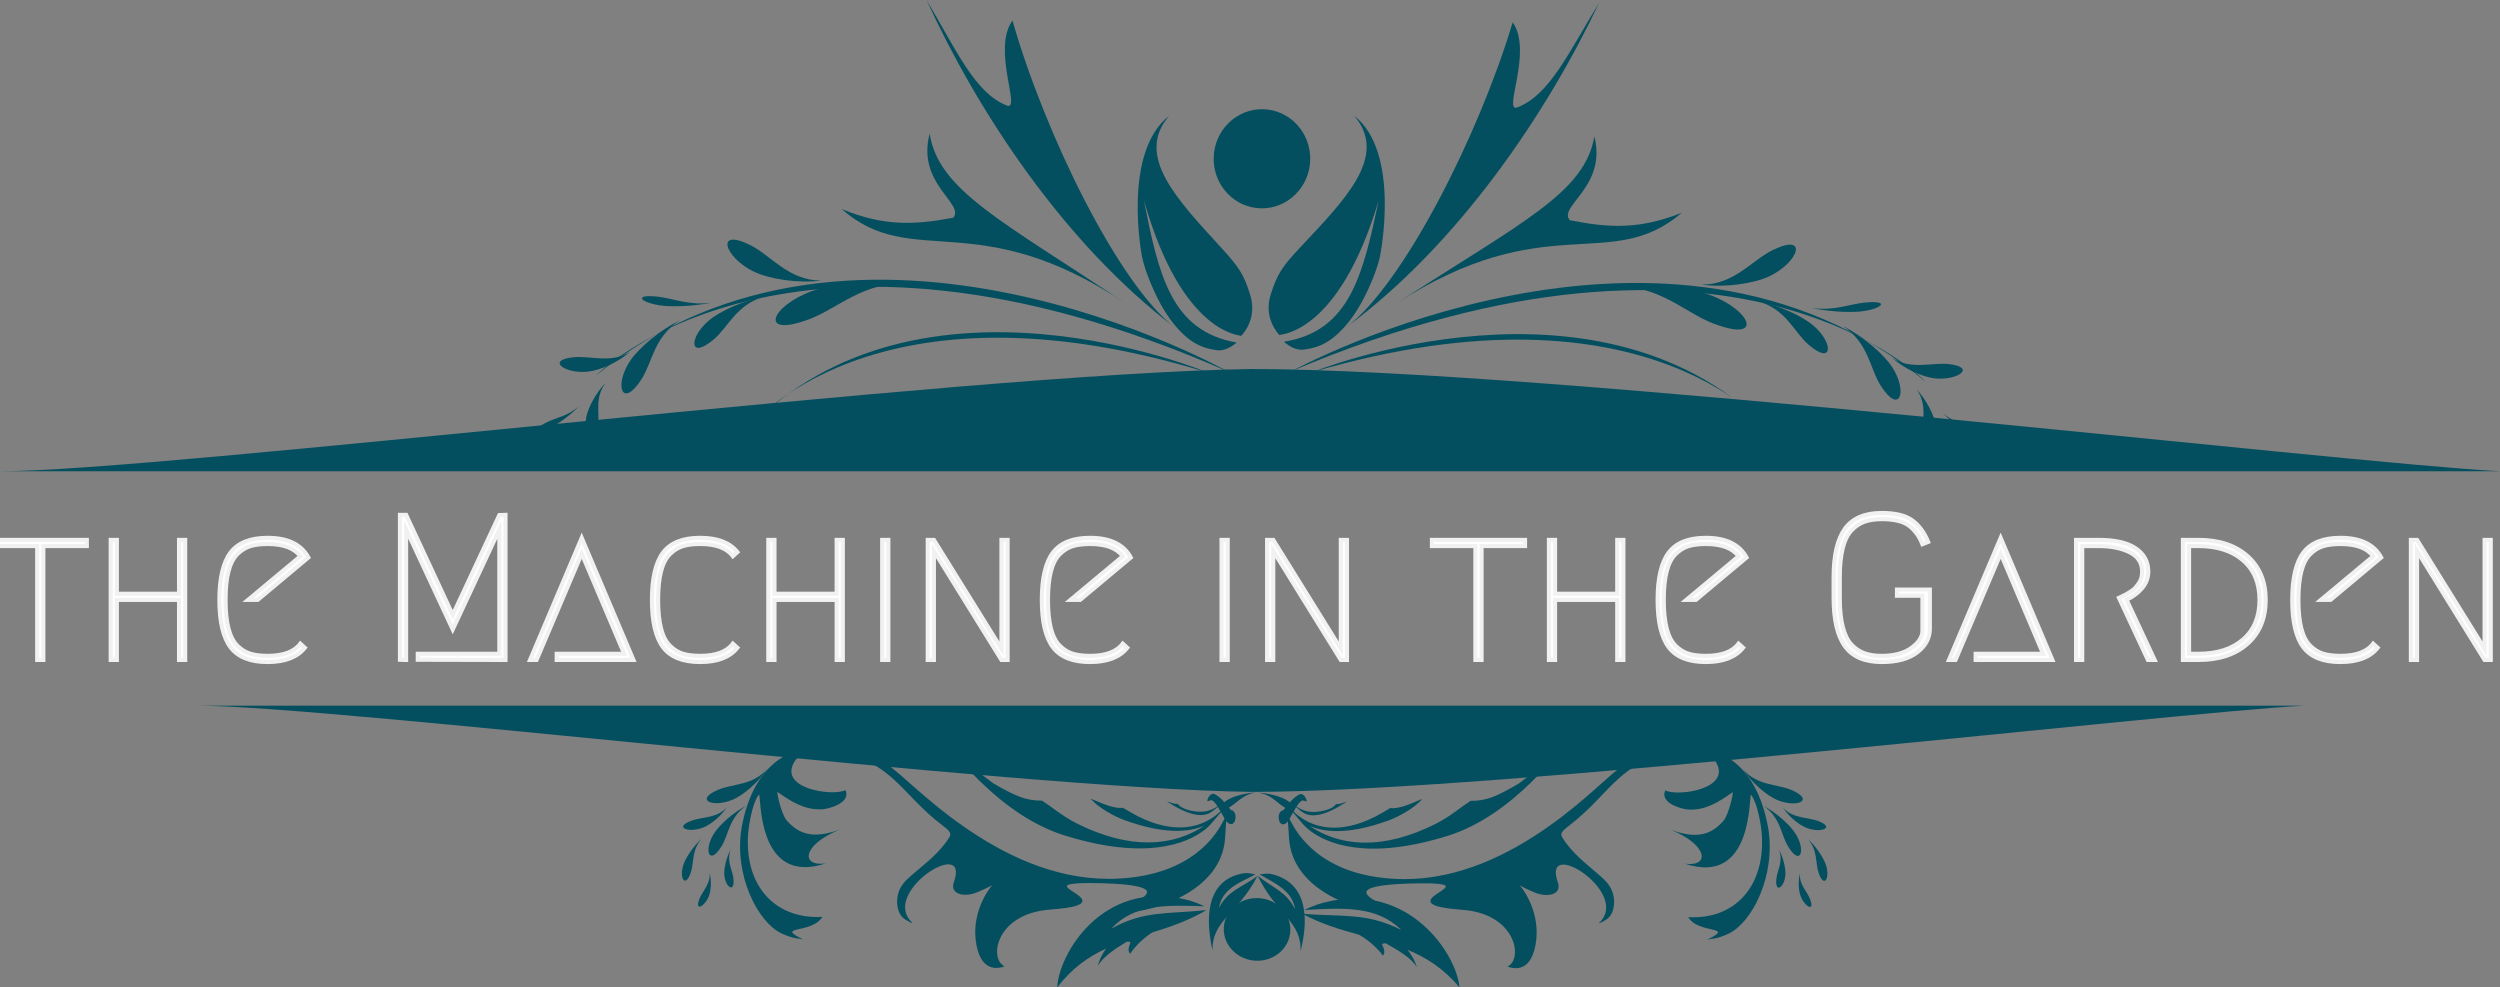 <?xml version="1.0" encoding="utf-8"?>
<!-- Generator: Adobe Illustrator 16.0.4, SVG Export Plug-In . SVG Version: 6.00 Build 0)  -->
<!DOCTYPE svg PUBLIC "-//W3C//DTD SVG 1.1//EN" "http://www.w3.org/Graphics/SVG/1.1/DTD/svg11.dtd">
<svg version="1.1" xmlns="http://www.w3.org/2000/svg" xmlns:xlink="http://www.w3.org/1999/xlink" x="0px" y="0px"
	 width="615.763px" height="243.221px" viewBox="0 0 615.763 243.221" enable-background="new 0 0 615.763 243.221"
	 xml:space="preserve">
<rect x="0" y="0" width="615.763" height="243.221" fill="#808080" stroke="none"/>
<g id="guides" display="none">
	<rect x="99.232" y="116.089" display="inline" fill="#693B17" width="5.282" height="57.6"/>
</g>
<g id="background" display="none">
	<rect x="-13.382" y="-34.485" display="inline" width="648" height="360"/>
</g>
<g id="tMitG">
	<g>
		<path fill="#FFFFFF" stroke="#F1F1F2" stroke-miterlimit="10" d="M21.395,132.975v1.53h-10.71v28.05h-1.53v-28.05h-10.71v-1.53
			H21.395z"/>
		<path fill="#FFFFFF" stroke="#F1F1F2" stroke-miterlimit="10" d="M45.619,162.555h-1.53v-14.79h-15.3v14.79h-1.53v-29.58h1.53
			v13.26h15.3v-13.26h1.53V162.555z"/>
		<path fill="#FFFFFF" stroke="#F1F1F2" stroke-miterlimit="10" d="M75.096,159.546c-1.87,2.346-4.93,3.519-9.18,3.519
			c-4.25,0-7.293-1.206-9.129-3.62c-1.836-2.414-2.754-6.307-2.754-11.68c0-5.372,0.918-9.265,2.754-11.679
			c1.836-2.414,4.878-3.621,9.129-3.621c4.929,0,8.279,1.615,10.047,4.845l-12.495,10.455h-2.397l12.903-10.761
			c-1.497-2.006-4.182-3.009-8.058-3.009c-1.701,0-3.128,0.179-4.284,0.536c-1.156,0.357-2.218,1.02-3.188,1.989
			c-0.969,0.969-1.692,2.38-2.167,4.233c-0.477,1.854-0.714,4.191-0.714,7.013c0,2.822,0.237,5.16,0.714,7.013
			c0.476,1.854,1.199,3.264,2.167,4.233c0.969,0.969,2.031,1.631,3.188,1.988c1.156,0.357,2.583,0.535,4.284,0.535
			c3.876,0,6.562-1.002,8.058-3.008L75.096,159.546z"/>
		<path fill="#FFFFFF" stroke="#F1F1F2" stroke-miterlimit="10" d="M102.891,161.024h20.094v-30.549l-11.475,24.582l-11.475-24.633
			v32.13l-1.53-0.051v-35.7h1.53l11.475,24.633l11.475-24.582l1.53-0.051v35.751l-21.624-0.051V161.024z"/>
		<path fill="#FFFFFF" stroke="#F1F1F2" stroke-miterlimit="10" d="M137.111,161.024h16.626l-10.455-24.633l-11.118,26.163h-1.632
			l12.75-30.09l12.75,30.09h-18.921V161.024z"/>
		<path fill="#FFFFFF" stroke="#F1F1F2" stroke-miterlimit="10" d="M163.325,159.444c-1.836-2.414-2.754-6.307-2.754-11.68
			c0-5.372,0.918-9.265,2.754-11.679c1.836-2.414,4.878-3.621,9.129-3.621c4.25,0,7.31,1.173,9.18,3.519l-1.122,1.02
			c-1.497-2.006-4.182-3.009-8.058-3.009c-1.701,0-3.128,0.179-4.284,0.536c-1.156,0.357-2.218,1.02-3.188,1.989
			c-0.969,0.969-1.692,2.38-2.167,4.233c-0.477,1.854-0.714,4.191-0.714,7.013c0,2.822,0.237,5.16,0.714,7.013
			c0.476,1.854,1.199,3.264,2.167,4.233c0.969,0.969,2.031,1.631,3.188,1.988c1.156,0.357,2.583,0.535,4.284,0.535
			c3.876,0,6.562-1.002,8.058-3.008l1.122,1.02c-1.87,2.346-4.93,3.519-9.18,3.519C168.203,163.064,165.161,161.858,163.325,159.444
			z"/>
		<path fill="#FFFFFF" stroke="#F1F1F2" stroke-miterlimit="10" d="M207.592,162.555h-1.53v-14.79h-15.3v14.79h-1.53v-29.58h1.53
			v13.26h15.3v-13.26h1.53V162.555z"/>
		<path fill="#FFFFFF" stroke="#F1F1F2" stroke-miterlimit="10" d="M217.281,132.975h1.53v29.58h-1.53V132.975z"/>
		<path fill="#FFFFFF" stroke="#F1F1F2" stroke-miterlimit="10" d="M228.5,162.555v-29.58h1.53l16.626,26.774v-26.774h1.53v29.58
			h-1.53l-16.626-26.826v26.826H228.5z"/>
		<path fill="#FFFFFF" stroke="#F1F1F2" stroke-miterlimit="10" d="M277.664,159.546c-1.87,2.346-4.93,3.519-9.18,3.519
			c-4.25,0-7.293-1.206-9.129-3.62c-1.836-2.414-2.754-6.307-2.754-11.68c0-5.372,0.918-9.265,2.754-11.679
			c1.836-2.414,4.878-3.621,9.129-3.621c4.929,0,8.279,1.615,10.047,4.845l-12.495,10.455h-2.397l12.903-10.761
			c-1.497-2.006-4.182-3.009-8.058-3.009c-1.701,0-3.128,0.179-4.284,0.536c-1.156,0.357-2.218,1.02-3.188,1.989
			c-0.969,0.969-1.692,2.38-2.167,4.233c-0.477,1.854-0.714,4.191-0.714,7.013c0,2.822,0.237,5.16,0.714,7.013
			c0.476,1.854,1.199,3.264,2.167,4.233c0.969,0.969,2.031,1.631,3.188,1.988c1.156,0.357,2.583,0.535,4.284,0.535
			c3.876,0,6.562-1.002,8.058-3.008L277.664,159.546z"/>
		<path fill="#FFFFFF" stroke="#F1F1F2" stroke-miterlimit="10" d="M300.868,132.975h1.53v29.58h-1.53V132.975z"/>
		<path fill="#FFFFFF" stroke="#F1F1F2" stroke-miterlimit="10" d="M312.087,162.555v-29.58h1.53l16.625,26.774v-26.774h1.531v29.58
			h-1.531l-16.625-26.826v26.826H312.087z"/>
		<path fill="#FFFFFF" stroke="#F1F1F2" stroke-miterlimit="10" d="M375.631,132.975v1.53h-10.709v28.05h-1.529v-28.05h-10.711
			v-1.53H375.631z"/>
		<path fill="#FFFFFF" stroke="#F1F1F2" stroke-miterlimit="10" d="M399.856,162.555h-1.529v-14.79h-15.301v14.79h-1.529v-29.58
			h1.529v13.26h15.301v-13.26h1.529V162.555z"/>
		<path fill="#FFFFFF" stroke="#F1F1F2" stroke-miterlimit="10" d="M429.334,159.546c-1.871,2.346-4.93,3.519-9.18,3.519
			c-4.252,0-7.293-1.206-9.129-3.62s-2.754-6.307-2.754-11.68c0-5.372,0.918-9.265,2.754-11.679
			c1.836-2.414,4.877-3.621,9.129-3.621c4.93,0,8.277,1.615,10.047,4.845l-12.496,10.455h-2.396l12.902-10.761
			c-1.496-2.006-4.182-3.009-8.057-3.009c-1.701,0-3.129,0.179-4.285,0.536s-2.219,1.02-3.188,1.989
			c-0.969,0.969-1.691,2.38-2.166,4.233c-0.477,1.854-0.715,4.191-0.715,7.013c0,2.822,0.238,5.16,0.715,7.013
			c0.475,1.854,1.197,3.264,2.166,4.233c0.969,0.969,2.031,1.631,3.188,1.988s2.584,0.535,4.285,0.535
			c3.875,0,6.561-1.002,8.057-3.008L429.334,159.546z"/>
		<path fill="#FFFFFF" stroke="#F1F1F2" stroke-miterlimit="10" d="M473.499,134.046c-0.781-1.972-1.887-3.494-3.314-4.565
			c-1.428-1.071-3.654-1.606-6.682-1.606c-1.666,0-3.094,0.213-4.283,0.638c-1.189,0.425-2.262,1.147-3.213,2.167
			c-0.953,1.02-1.666,2.491-2.143,4.412c-0.477,1.921-0.713,4.292-0.713,7.114v4.999c0,2.822,0.236,5.193,0.713,7.114
			s1.189,3.392,2.143,4.411c0.951,1.02,2.023,1.743,3.213,2.168c1.189,0.426,2.617,0.637,4.283,0.637
			c3.061,0,5.492-0.654,7.293-1.963c1.803-1.309,2.703-2.711,2.703-4.207v-8.619h-6.271v-1.53h8.107v9.639
			c0,2.278-1.027,4.216-3.084,5.813c-2.059,1.6-4.973,2.397-8.748,2.397c-4.182,0-7.207-1.282-9.076-3.851
			c-1.871-2.566-2.807-6.57-2.807-12.01v-4.999c0-5.439,0.936-9.443,2.807-12.01c1.869-2.567,4.895-3.851,9.076-3.851
			c3.367,0,5.883,0.621,7.549,1.861c1.666,1.242,2.959,3.001,3.877,5.279L473.499,134.046z"/>
		<path fill="#FFFFFF" stroke="#F1F1F2" stroke-miterlimit="10" d="M486.606,161.024h16.625l-10.455-24.633l-11.117,26.163h-1.633
			l12.75-30.09l12.75,30.09h-18.92V161.024z"/>
		<path fill="#FFFFFF" stroke="#F1F1F2" stroke-miterlimit="10" d="M523.784,147.714l6.936,14.841h-1.682l-7.141-15.3
			c0.068-0.033,0.365-0.179,0.893-0.434s0.893-0.441,1.096-0.561c0.205-0.119,0.545-0.332,1.021-0.638
			c0.475-0.306,0.832-0.603,1.07-0.893c0.238-0.288,0.502-0.628,0.791-1.02c0.287-0.39,0.5-0.833,0.637-1.326
			c0.137-0.493,0.205-1.028,0.205-1.606c0-2.142-1.021-3.723-3.061-4.743c-2.041-1.02-4.574-1.53-7.6-1.53h-4.08v28.05h-1.529
			v-29.58h5.609c4.012,0,7.047,0.697,9.104,2.091c2.057,1.395,3.086,3.298,3.086,5.712c0,1.564-0.527,2.95-1.58,4.156
			C526.504,146.142,525.245,147.068,523.784,147.714z"/>
		<path fill="#FFFFFF" stroke="#F1F1F2" stroke-miterlimit="10" d="M541.532,162.555h-3.877v-29.58h3.877
			c5.031,0,9.043,1.326,12.035,3.978s4.488,6.256,4.488,10.812c0,4.557-1.496,8.16-4.488,10.812
			C550.575,161.229,546.563,162.555,541.532,162.555z M541.532,161.024c4.59,0,8.236-1.173,10.939-3.519
			c2.703-2.347,4.055-5.593,4.055-9.741c0-4.147-1.352-7.395-4.055-9.741c-2.703-2.346-6.35-3.519-10.939-3.519h-2.346v26.52
			H541.532z"/>
		<path fill="#FFFFFF" stroke="#F1F1F2" stroke-miterlimit="10" d="M585.647,159.546c-1.871,2.346-4.93,3.519-9.18,3.519
			c-4.252,0-7.293-1.206-9.129-3.62s-2.754-6.307-2.754-11.68c0-5.372,0.918-9.265,2.754-11.679
			c1.836-2.414,4.877-3.621,9.129-3.621c4.93,0,8.277,1.615,10.047,4.845l-12.496,10.455h-2.396l12.902-10.761
			c-1.496-2.006-4.182-3.009-8.057-3.009c-1.701,0-3.129,0.179-4.285,0.536s-2.219,1.02-3.188,1.989
			c-0.969,0.969-1.691,2.38-2.166,4.233c-0.477,1.854-0.715,4.191-0.715,7.013c0,2.822,0.238,5.16,0.715,7.013
			c0.475,1.854,1.197,3.264,2.166,4.233c0.969,0.969,2.031,1.631,3.188,1.988s2.584,0.535,4.285,0.535
			c3.875,0,6.561-1.002,8.057-3.008L585.647,159.546z"/>
		<path fill="#FFFFFF" stroke="#F1F1F2" stroke-miterlimit="10" d="M593.805,162.555v-29.58h1.531l16.625,26.774v-26.774h1.531
			v29.58h-1.531l-16.625-26.826v26.826H593.805z"/>
	</g>
</g>
<g id="bottom_ornament">
	<g>
		<path fill-rule="evenodd" clip-rule="evenodd" fill="#034F5F" d="M567.579,173.81L567.579,173.81
			c-32.737,1.683-198.09,21.24-259.332,21.24l0,0l0,0l0,0l0,0l0,0c-58.864-0.791-227.379-21.333-260.062-21.24l0,0H567.579
			L567.579,173.81z"/>
		<g>
			<g>
				<path fill="#034F5F" d="M304.324,201.247c0-0.196-0.018-0.403-0.06-0.593c-0.16-0.653-0.529-1.077-0.985-1.077h-0.013
					l-0.038-0.032l-0.281-0.316c-1.195-1.453-2.212-2.786-3.666-3.575c-0.146-0.097-0.309-0.14-0.468-0.14
					c-0.649,0.017-1.196,0.692-1.448,1.579l-0.013,0.038l0.025,0.034l0.069,0.11l0.039,0.07l0.064-0.026
					c0.266-0.096,0.533-0.215,0.762-0.215c0.145,0,0.278,0.035,0.416,0.137c0.426,0.349,0.8,0.809,1.144,1.324l-0.164,0.146
					c-0.852,0.571-2.21,1.225-3.962,1.225c-1.849,0-4.784-0.592-5.695-1.988c-0.511,0.168-1.152-0.079-2.64-0.568
					c0.146,0.091,0.271,0.181,0.425,0.283c3.723,2.411,6.233,3.095,7.91,3.095c1.031,0,1.74-0.259,2.235-0.524
					c0.231-0.128,0.417-0.258,0.549-0.365l0.158-0.116l0.053-0.029l0.021-0.006l0.022-0.009l0.025-0.013l0.997-0.828
					c0.061-0.048,0.112-0.087,0.177-0.129c0.214,0.339,0.424,0.7,0.627,1.073l-0.013,0.01c-1.251,1.263-4.586,3.975-10.08,3.979
					c-3.227-0.004-7.203-0.939-11.948-3.67c-0.692-0.396-1.336-0.785-1.951-1.16c-1.93,0.206-4.169-0.609-7.952-2.257
					c1.641,2.137,5.914,4.414,8.124,5.223c5.497,2.02,9.782,2.709,13.066,2.709c3.111,0,5.316-0.629,6.816-1.3
					c-3.081,2.089-7.706,4.145-13.947,4.145c-4.939,0-10.908-1.291-17.927-4.901c-3.215-1.65-5.901-3.971-8.145-5.386
					c-4.11,0-6.58-1.146-12.004-4.271c-4.449-3.287-7.406-5.754-14.807-13.977c4.135,5.469,16.07,21.8,32.57,26.884
					c7.396,2.286,13.418,3.129,18.283,3.129c13.238-0.009,17.771-6.249,17.88-6.396l1.829-2.131
					c0.134-0.137,0.242-0.258,0.349-0.377c0.284,0.524,0.572,1.047,0.856,1.541l0.009,0.014c-0.074,0.138-0.155,0.31-0.268,0.517
					c-1.606,3.111-7.443,13.4-26.107,14.277c-0.716,0.042-1.434,0.051-2.152,0.051c-13.882,0-26.208-6.231-35.78-12.924
					c-9.584-6.691-14.709-12.493-19.293-15.619c-3.25-2.213-8.622-4.098-15.06-4.105c-8.334,0-17.339,4.222-20.278,19.943l0,0
					c-2.02,11.874,4.07,23.476,9.812,26.146c3.31,1.521,4.423,1.163,5.433,1.521c-7.44-3.542,2.14-1.314,4.616-5.597
					c-11.519,0.657-19.25-7.559-18.266-20.557c0.181-2.355,1.117-7.65,2.634-9.541c0.675-0.842-0.984,22.7,16.454,16.941
					c-6.417,0.821-5.597-4.765,3.618-8.389c-6.747,2.468-10.199,1.151-13.16-2.14c-1.411-1.57-2.601-7.277-2.308-7.072
					c3.292,2.31,6.58,4.441,10.861,4.274l0,0c1.315,0,7.396-1.476,5.853-4.733c-3.056,1.607-17.205-0.36-12.267-7.435
					c1.049-1.411,5.661-2.674,10.685-1.811c12.258,2.093,15.434,9.67,23.725,16.53c2.846,2.348,4.294,2.953,3.46,4.319
					c-2.342,3.821-6.155,6.632-8.136,8.372c-1.983,1.737-4.694,3.499-4.732,7.463l0,0c0,1.671,0.49,3.13,1.471,4.023
					c0.656,0.604,2.785,1.684,2.139,1.057c-7.719-7.385,14.479-21.366,10.371-9.857c-1.062,2.988,2.541,3.83,5.742,2.495
					c1.505-0.624,2.527-1.118,3.194-1.458c0.21-0.112,0.383-0.198,0.516-0.276c-1.157,1.209-5.927,8.025-3.529,16.188
					c1.767,6.021,6.572,3.78,6.572,3.78l0,0l0,0l0,0l0,0c0.09-0.105,0,0,0,0c-3.946-1.805-2.179-12.987,11.205-13.963
					c3.038-0.229,5.011-0.524,6.236-0.88c0.611-0.182,1.036-0.374,1.31-0.586c0.276-0.206,0.417-0.438,0.417-0.699
					c-0.009-0.358-0.266-0.698-0.631-1.038c-0.545-0.489-1.349-0.983-2.029-1.434c-0.33-0.226-0.627-0.438-0.842-0.632
					c-0.219-0.203-0.327-0.379-0.317-0.486c0-0.095,0.046-0.186,0.232-0.293c0.524-0.29,2.08-0.497,5.265-0.497
					c0.941,0,2.033,0.011,3.275,0.051c4.245,0.119,7.009,0.412,8.699,0.808c0.842,0.199,1.422,0.431,1.779,0.662
					c0.361,0.241,0.495,0.481,0.495,0.713c0,0.353-0.331,0.782-0.877,1.229c-0.799,0.646-2.029,1.303-3.044,1.865
					c-0.519,0.285-0.971,0.547-1.31,0.773c-0.167,0.112-0.305,0.215-0.403,0.319c-0.104,0.098-0.168,0.188-0.177,0.318
					c0,0.07,0.043,0.145,0.108,0.196c0.069,0.046,0.146,0.083,0.254,0.107c0.219,0.055,0.533,0.085,0.915,0.085
					c2.489,0,8.243-1.146,13.478-4.025c5.227-2.871,9.95-7.487,10.29-14.441c0.09-1.907,0.206-3.165,0.267-3.928
					c0.33,0.445,0.691,0.747,1.146,0.751c0.146,0,0.302-0.026,0.46-0.09l-0.026-0.09l0.039,0.072
					C304.079,202.579,304.324,201.927,304.324,201.247z"/>
				<path fill="#034F5F" d="M302.69,198.919c1.96-1.101,3.383-3.266,6.705-3.736l0,0c-2.397,0.096-5.291,0.848-6.777,1.678
					C299.845,198.385,299.308,200.818,302.69,198.919z"/>
				<path fill="#034F5F" d="M176.966,194.492c3.524-1.488,8.476-0.997,11.996-5.103l0,0c-2.098,3.228-5.772,6.409-8.433,7.553
					C175.586,199.057,170.88,197.045,176.966,194.492z"/>
				<path fill="#034F5F" d="M170.201,214.734c0.774-2.412,0.129-5.339,2.665-8.209l0,0c-2.038,1.857-3.941,4.651-4.54,6.478
					C167.21,216.395,168.873,218.891,170.201,214.734z"/>
				<path fill="#034F5F" d="M177.766,208.365c1.775-2.923,1.792-7.023,6.073-9.954l0,0c-3.302,1.758-6.705,4.812-8.059,7.015
					C173.261,209.524,174.723,213.407,177.766,208.365z"/>
				<path fill="#034F5F" d="M170.296,202.143c2.565-0.954,6.312-0.56,8.711-3.293l0,0c-1.389,2.158-3.954,4.265-5.879,5.003
					C169.54,205.22,165.877,203.791,170.296,202.143z"/>
				<path fill="#034F5F" d="M180.663,216.459c-0.207-2.137-1.814-4.336-0.658-7.272l0,0c-1.096,1.994-1.741,4.718-1.604,6.335
					C178.664,218.526,181.002,220.133,180.663,216.459z"/>
				<path fill="#034F5F" d="M172.276,221.397c0.731-1.896,2.812-3.766,2.499-6.44l0,0c0.494,1.831,0.386,4.292-0.16,5.723
					C173.592,223.33,170.988,224.646,172.276,221.397z"/>
			</g>
			<g>
				<path fill="#034F5F" d="M314.94,201.312c0-0.202,0.013-0.399,0.063-0.597c0.157-0.652,0.526-1.074,0.972-1.079h0.015l0.037-0.03
					l0.28-0.322c1.178-1.448,2.192-2.78,3.636-3.571c0.154-0.091,0.301-0.139,0.461-0.139c0.645,0.019,1.182,0.696,1.436,1.582
					l0.013,0.035l-0.021,0.042l-0.064,0.113l-0.043,0.06l-0.064-0.021c-0.271-0.1-0.525-0.219-0.766-0.219
					c-0.137,0-0.267,0.037-0.404,0.145c-0.422,0.341-0.791,0.807-1.131,1.324l0.168,0.138c0.834,0.573,2.178,1.22,3.921,1.22
					c1.835,0,4.744-0.584,5.647-1.977c0.507,0.166,1.142-0.085,2.617-0.575c-0.146,0.096-0.276,0.189-0.422,0.285
					c-3.691,2.413-6.175,3.094-7.843,3.094c-1.02,0-1.729-0.259-2.207-0.516c-0.234-0.134-0.42-0.267-0.558-0.366l-0.154-0.12
					l-0.052-0.026l-0.021-0.013h-0.021l-0.018-0.018l-0.997-0.832c-0.052-0.043-0.122-0.088-0.173-0.13
					c-0.216,0.34-0.426,0.696-0.627,1.07l0.013,0.021c1.238,1.265,4.556,3.967,9.984,3.972c3.211-0.005,7.151-0.937,11.858-3.671
					c0.683-0.4,1.319-0.783,1.926-1.152c1.911,0.207,4.138-0.611,7.887-2.26c-1.634,2.141-5.866,4.41-8.059,5.226
					c-5.438,2.012-9.692,2.699-12.945,2.699c-3.087,0-5.274-0.619-6.754-1.299c3.048,2.09,7.633,4.14,13.823,4.14
					c4.895,0,10.805-1.289,17.759-4.892c3.189-1.645,5.854-3.966,8.081-5.386c4.075,0,6.512-1.146,11.896-4.271
					c4.41-3.292,7.337-5.758,14.675-13.979c-4.097,5.468-15.925,21.803-32.274,26.891c-7.345,2.277-13.319,3.12-18.129,3.12
					c-13.121-0.009-17.617-6.249-17.721-6.386l-1.818-2.142c-0.119-0.131-0.239-0.247-0.347-0.369
					c-0.28,0.516-0.551,1.041-0.842,1.534c-0.01,0.005-0.014,0.013-0.014,0.013c0.073,0.139,0.158,0.311,0.256,0.525
					c1.609,3.111,7.395,13.4,25.889,14.278c0.708,0.031,1.427,0.053,2.131,0.053c13.771,0,25.98-6.243,35.477-12.934
					c9.493-6.688,14.568-12.496,19.117-15.62c3.213-2.205,8.543-4.093,14.926-4.1c8.252-0.006,17.184,4.22,20.089,19.937l0,0
					c2.016,11.877-4.027,23.48-9.722,26.141c-3.272,1.531-4.389,1.17-5.386,1.531c7.38-3.546-2.118-1.319-4.572-5.596
					c11.419,0.662,19.074-7.564,18.106-20.554c-0.18-2.359-1.104-7.659-2.607-9.54c-0.663-0.848,0.97,22.692-16.308,16.938
					c6.352,0.82,5.545-4.775-3.59-8.385c6.684,2.463,10.114,1.147,13.045-2.141c1.397-1.573,2.575-7.285,2.283-7.079
					c-3.267,2.308-6.521,4.445-10.763,4.275l0,0c-1.307,0-7.345-1.478-5.802-4.735c3.03,1.616,17.054-0.361,12.163-7.435
					c-1.044-1.411-5.618-2.669-10.594-1.812c-12.147,2.104-15.297,9.675-23.527,16.531c-2.803,2.344-4.251,2.952-3.414,4.319
					c2.318,3.821,6.1,6.632,8.061,8.373c1.959,1.745,4.646,3.498,4.692,7.464l0,0c-0.009,1.672-0.486,3.126-1.456,4.021
					c-0.658,0.605-2.765,1.685-2.129,1.066c7.659-7.393-14.355-21.375-10.271-9.86c1.049,2.986-2.528,3.825-5.704,2.488
					c-1.483-0.621-2.496-1.113-3.149-1.449c-0.225-0.11-0.378-0.205-0.524-0.288c1.146,1.202,5.879,8.029,3.503,16.191
					c-1.75,6.026-6.521,3.783-6.521,3.783l0,0l0,0l0,0l0,0c-0.082-0.108,0,0,0,0c3.914-1.807,2.166-12.99-11.106-13.966
					c-3.004-0.227-4.964-0.523-6.167-0.875c-0.61-0.181-1.032-0.379-1.302-0.59c-0.281-0.206-0.413-0.438-0.413-0.695
					c0-0.357,0.266-0.706,0.619-1.033c0.545-0.494,1.35-0.989,2.015-1.435c0.332-0.229,0.625-0.443,0.834-0.643
					c0.216-0.191,0.328-0.378,0.321-0.493c0-0.076-0.055-0.171-0.227-0.276c-0.531-0.3-2.071-0.505-5.222-0.496
					c-0.937,0-2.016,0.008-3.245,0.043c-4.212,0.12-6.949,0.421-8.626,0.812c-0.838,0.202-1.409,0.426-1.766,0.658
					c-0.354,0.239-0.486,0.48-0.486,0.713c-0.01,0.356,0.331,0.783,0.868,1.229c0.801,0.65,2.007,1.299,3.017,1.876
					c0.507,0.273,0.959,0.537,1.289,0.765c0.173,0.11,0.306,0.215,0.413,0.317c0.096,0.098,0.168,0.197,0.168,0.317
					c0,0.074-0.046,0.155-0.099,0.193c-0.069,0.052-0.147,0.086-0.264,0.111c-0.219,0.062-0.522,0.086-0.91,0.086
					c-2.458,0-8.156-1.142-13.346-4.017c-5.186-2.871-9.872-7.491-10.198-14.451c-0.099-1.898-0.207-3.163-0.274-3.92
					c-0.318,0.441-0.684,0.739-1.145,0.744c-0.138,0-0.292-0.033-0.438-0.087l0.029-0.093l-0.055,0.08
					C315.185,202.641,314.94,201.987,314.94,201.312z"/>
				<path fill="#034F5F" d="M316.56,198.979c-1.942-1.096-3.344-3.26-6.642-3.731l0,0c2.374,0.086,5.242,0.843,6.715,1.668
					C319.38,198.453,319.908,200.887,316.56,198.979z"/>
				<path fill="#034F5F" d="M441.181,194.552c-3.499-1.479-8.407-0.989-11.896-5.097l0,0c2.092,3.23,5.719,6.407,8.359,7.547
					C442.543,199.117,447.207,197.104,441.181,194.552z"/>
				<path fill="#034F5F" d="M447.877,214.795c-0.767-2.407-0.126-5.329-2.64-8.199l0,0c2.024,1.847,3.911,4.645,4.509,6.462
					C450.833,216.445,449.201,218.954,447.877,214.795z"/>
				<path fill="#034F5F" d="M440.379,208.43c-1.747-2.927-1.786-7.026-6.012-9.95l0,0c3.263,1.754,6.642,4.797,7.974,7.007
					C444.855,209.586,443.408,213.467,440.379,208.43z"/>
				<path fill="#034F5F" d="M447.786,202.211c-2.531-0.964-6.253-0.568-8.634-3.292l0,0c1.37,2.154,3.92,4.254,5.836,4.997
					C448.534,205.279,452.167,203.856,447.786,202.211z"/>
				<path fill="#034F5F" d="M437.518,216.519c0.197-2.129,1.792-4.337,0.637-7.272l0,0c1.092,1.998,1.728,4.719,1.594,6.335
					C439.491,218.586,437.17,220.194,437.518,216.519z"/>
				<path fill="#034F5F" d="M445.827,221.457c-0.734-1.892-2.794-3.755-2.476-6.438l0,0c-0.499,1.838-0.382,4.288,0.159,5.715
					C444.52,223.391,447.099,224.706,445.827,221.457z"/>
			</g>
		</g>
		<path fill-rule="evenodd" clip-rule="evenodd" fill="#034F5F" d="M291.697,221.474c2.867,0.665,4.354,1.505,4.964,1.751
			c-9.503-0.319-17.338-0.581-22.969,5.535c7.964-4.525,14.012-3.601,23.468-4.596c-4.419,2.614-8.911,4.121-13.321,5.485
			c-2.169,1.361-4.272,3.396-5.487,5.291c-1.118-1.415,0.653-2.859-0.178-2.98c-0.206-0.025-0.399-0.033-0.601-0.033
			c-3.142,1.882-5.965,3.837-7.203,6.009c0.338-1.264,0.958-2.786,2.062-4.285c-4.349,1.995-8.428,4.801-12.039,9.57
			C260.773,235.014,271.435,216.788,291.697,221.474z"/>
		<g>
			<path fill="#034F5F" d="M309.25,215.368c-4.269,2.187-8.184,3.612-9.025,8.246c2.298-4.371,5.604-4.986,9.503-7.857
				c-4.866,9.466-11.271,10.841-11.06,18.387c-1.507-6.58-2.325-17.241,7.497-19.034
				C307.599,214.847,308.918,215.381,309.25,215.368z"/>
			<path fill="#034F5F" d="M310.245,215.361c4.176,2.412,8.005,4.051,8.753,8.62c-2.185-4.416-5.441-5.224-9.228-8.275
				c4.611,9.533,10.912,11.295,10.551,18.618c1.621-6.31,2.652-16.622-7.022-19.009
				C311.876,214.963,310.577,215.397,310.245,215.361z"/>
		</g>
		<path fill="#034F5F" d="M303.705,234.214c1.453,1.434,3.486,2.363,5.742,2.423c2.27,0.062,4.341-0.757,5.846-2.109
			c1.521-1.354,2.476-3.254,2.519-5.39c0.052-2.132-0.825-4.078-2.285-5.532c-1.444-1.428-3.47-2.347-5.744-2.402
			c-2.26-0.063-4.319,0.744-5.836,2.102c-1.513,1.354-2.471,3.262-2.526,5.394C301.379,230.826,302.252,232.777,303.705,234.214z"/>
		<path fill-rule="evenodd" clip-rule="evenodd" fill="#034F5F" d="M326.317,222.253c-2.922,0.74-4.439,1.612-5.051,1.882
			c9.774-0.563,17.859-1.031,23.91,4.941c-8.397-4.318-14.592-3.249-24.391-3.99c4.667,2.5,9.361,3.892,13.96,5.147
			c2.312,1.307,4.543,3.283,5.879,5.145c1.093-1.435-0.804-2.838,0.061-2.979c0.215-0.039,0.413-0.052,0.61-0.061
			c3.322,1.811,6.323,3.688,7.684,5.824c-0.399-1.25-1.103-2.755-2.311-4.225c4.572,1.877,8.893,4.577,12.816,9.258
			C358.762,235.001,347.012,217.042,326.317,222.253z"/>
	</g>
</g>
<g id="top_ornament">
	<g>
		<g>
			<g>
				<path fill-rule="evenodd" clip-rule="evenodd" fill="#034F5F" d="M249.376,5.049c-5.121,7.123,2.251,22.376-1.396,20.942
					c-7.924-3.134-12.408-13.66-19.773-25.991c12.522,27.346,33.815,59.949,61.259,80.749
					C275.571,70.216,257.345,32.955,249.376,5.049z"/>
				<path fill-rule="evenodd" clip-rule="evenodd" fill="#034F5F" d="M207.295,51.471c17.36,15.316,33.395-1.142,69.87,23.204
					c-30.634-20.443-45.973-27.791-48.184-41.752c-3.289,12.362,8.79,17.284,5.789,20.708
					C224.943,55.476,217.52,55.7,207.295,51.471z"/>
				<g>
					<path fill="#034F5F" d="M297.538,91.791c0,0-70.841-29.869-113.327,13.814C184.211,105.604,214.574,66.268,297.538,91.791z"/>
					<path fill="#034F5F" d="M302.529,91.561c0,0-91.204-51.59-155.678,0.882C146.852,92.443,194.213,43.965,302.529,91.561z"/>
				</g>
				<path fill="#034F5F" d="M287.988,28.514L287.988,28.514c-8.631,9.933,2.181,20.832,12.994,32.704
					c4.331,4.759,5.359,6.435,6.898,11.245c2.038,6.334-2.161,10.181-2.14,10.257c-0.174-0.188-14.573-0.219-24.004-33.441
					c3.653,18.4,6.695,32.294,22.863,35.086c-1.367,1.162-3.149,2.161-4.922,1.886c-2.109-0.326-5.085-0.79-8.662-4.341
					c-4.352-4.326-6.747-9.997-8.163-13.584c-1.182-3.007-1.575-5.116-1.61-5.34C281.201,62.793,276.392,37.5,287.988,28.514
					L287.988,28.514z"/>
				<g>
					<g>
						<path fill="#034F5F" d="M199.168,78.68c7.226-2.665,13.177-9.212,24.664-8.998l0,0c-8.129-0.979-18.31,0.01-23.792,1.987
							C189.847,75.363,186.71,83.281,199.168,78.68z"/>
						<path fill="#034F5F" d="M184.883,60.418c5.098,2.568,9.337,8.672,17.414,8.693l0,0c-5.709,0.733-12.87-0.352-16.749-2.263
							C178.359,63.276,176.092,55.976,184.883,60.418z"/>
						<path fill="#034F5F" d="M175.883,83.521c3.568-3.068,5.379-8.336,12.19-10.426l0,0c-5.029,0.958-10.77,3.546-13.485,5.85
							C169.547,83.226,169.735,88.81,175.883,83.521z"/>
						<path fill="#034F5F" d="M162.148,73.085c3.842,0.438,7.462,2.212,13.108,1.473l0,0c-3.914,0.789-9.037,1.075-11.948,0.749
							C157.893,74.716,155.521,72.336,162.148,73.085z"/>
					</g>
					<g>
						<path fill="#034F5F" d="M157.988,93.437c2.77-4.285,2.993-10.4,9.508-14.573l0,0c-5.004,2.471-10.222,6.869-12.344,10.099
							C151.213,94.965,153.211,100.825,157.988,93.437z"/>
						<path fill="#034F5F" d="M141.367,87.984c4.064-0.397,9.317,1.63,13.841-1.375l0,0c-2.84,2.573-7.354,4.616-10.42,4.932
							C139.083,92.122,134.353,88.657,141.367,87.984z"/>
						<path fill="#034F5F" d="M147.285,105.018c0.532-3.144-0.945-6.94,1.87-10.73l0,0c-2.359,2.451-4.337,6.129-4.763,8.514
							C143.606,107.235,146.36,110.465,147.285,105.018z"/>
						<path fill="#034F5F" d="M134.679,104.009c2.346-1.188,5.207-1.493,8.007-4.051l0,0c-1.804,1.931-4.538,4.021-6.311,4.927
							C133.071,106.562,130.618,106.042,134.679,104.009z"/>
					</g>
				</g>
			</g>
			<g>
				<path fill-rule="evenodd" clip-rule="evenodd" fill="#034F5F" d="M372.581,5.49c5.05,7.187-2.526,22.346,1.146,20.96
					c7.984-3.049,12.613-13.513,20.154-25.765c-12.896,27.207-34.644,59.56-62.439,80.033
					C345.515,70.359,364.246,33.311,372.581,5.49z"/>
				<path fill-rule="evenodd" clip-rule="evenodd" fill="#034F5F" d="M414.233,52.404c-17.605,15.112-33.488-1.529-70.379,22.394
					c30.99-20.101,46.461-27.26,48.845-41.191c3.159,12.392-9.024,17.172-6.054,20.626C396.479,56.2,403.928,56.5,414.233,52.404z"
					/>
				<g>
					<path fill="#034F5F" d="M323.218,91.673c0,0,71.417-29.043,113.514,15.118C436.732,106.791,406.75,67.114,323.218,91.673z"/>
					<path fill="#034F5F" d="M318.204,91.388c0,0,92.125-50.546,156.162,2.68C474.366,94.068,427.45,45.041,318.204,91.388z"/>
				</g>
				<path fill="#034F5F" d="M333.561,28.514L333.561,28.514c8.542,10.03-2.445,20.807-13.431,32.546
					c-4.403,4.708-5.458,6.384-7.054,11.158c-2.129,6.318,2.04,10.212,2.02,10.293c0.183-0.194,14.623-0.062,24.488-33.166
					c-3.888,18.358-7.107,32.218-23.362,34.827c1.359,1.172,3.132,2.191,4.917,1.937c2.118-0.301,5.104-0.734,8.737-4.25
					c4.419-4.27,6.89-9.905,8.352-13.477c1.229-3.001,1.642-5.106,1.688-5.335C339.946,62.859,345.083,37.622,333.561,28.514
					L333.561,28.514z"/>
				<g>
					<g>
						<path fill="#034F5F" d="M422.053,79.699c-7.209-2.747-13.111-9.365-24.638-9.284l0,0c8.171-0.886,18.374,0.214,23.853,2.268
							C431.442,76.479,434.5,84.438,422.053,79.699z"/>
						<path fill="#034F5F" d="M436.606,61.605c-5.142,2.507-9.474,8.565-17.568,8.494l0,0c5.71,0.794,12.91-0.203,16.824-2.079
							C443.118,64.535,445.487,57.259,436.606,61.605z"/>
						<path fill="#034F5F" d="M445.355,84.805c-3.542-3.119-5.291-8.397-12.103-10.558l0,0c5.035,1.004,10.756,3.659,13.458,6.002
							C451.717,84.581,451.458,90.166,445.355,84.805z"/>
						<path fill="#034F5F" d="M459.265,74.532c-3.863,0.387-7.511,2.12-13.172,1.315l0,0c3.918,0.831,9.055,1.177,11.979,0.887
							C463.509,76.213,465.92,73.86,459.265,74.532z"/>
					</g>
					<g>
						<path fill="#034F5F" d="M463.188,94.924c-2.731-4.31-2.879-10.425-9.365-14.674l0,0c4.992,2.527,10.175,6.98,12.27,10.232
							C469.97,96.534,467.897,102.374,463.188,94.924z"/>
						<path fill="#034F5F" d="M479.931,89.666c-4.071-0.438-9.37,1.529-13.875-1.538l0,0c2.819,2.608,7.324,4.698,10.4,5.054
							C482.163,93.833,486.953,90.42,479.931,89.666z"/>
						<path fill="#034F5F" d="M473.787,106.644c-0.501-3.159,1.028-6.939-1.742-10.761l0,0c2.328,2.476,4.27,6.186,4.677,8.57
							C477.45,108.886,474.652,112.086,473.787,106.644z"/>
						<path fill="#034F5F" d="M486.443,105.767c-2.343-1.212-5.207-1.549-7.984-4.138l0,0c1.789,1.947,4.51,4.077,6.272,4.988
							C488.027,108.335,490.489,107.846,486.443,105.767z"/>
					</g>
				</g>
			</g>
			<path fill="#034F5F" d="M319.452,30.692c-2.094-2.264-5.035-3.707-8.319-3.793c-3.282-0.086-6.288,1.213-8.5,3.365
				c-2.202,2.161-3.608,5.167-3.699,8.541c-0.082,3.373,1.172,6.451,3.271,8.713c2.09,2.262,5.024,3.705,8.317,3.791
				c3.281,0.082,6.286-1.202,8.488-3.363c2.21-2.16,3.623-5.167,3.703-8.54C322.79,36.038,321.546,32.95,319.452,30.692z"/>
		</g>
		<path fill-rule="evenodd" clip-rule="evenodd" fill="#034F5F" d="M615.763,116.069L615.763,116.069
			c-38.817-1.997-234.846-25.18-307.446-25.18l0,0l0,0l0,0l0,0l0,0C238.526,91.821,38.755,116.182,0,116.069l0,0H615.763
			L615.763,116.069z"/>
	</g>
	<g>
	</g>
	<g>
	</g>
	<g>
	</g>
	<g>
	</g>
	<g>
	</g>
	<g>
	</g>
</g>
</svg>
